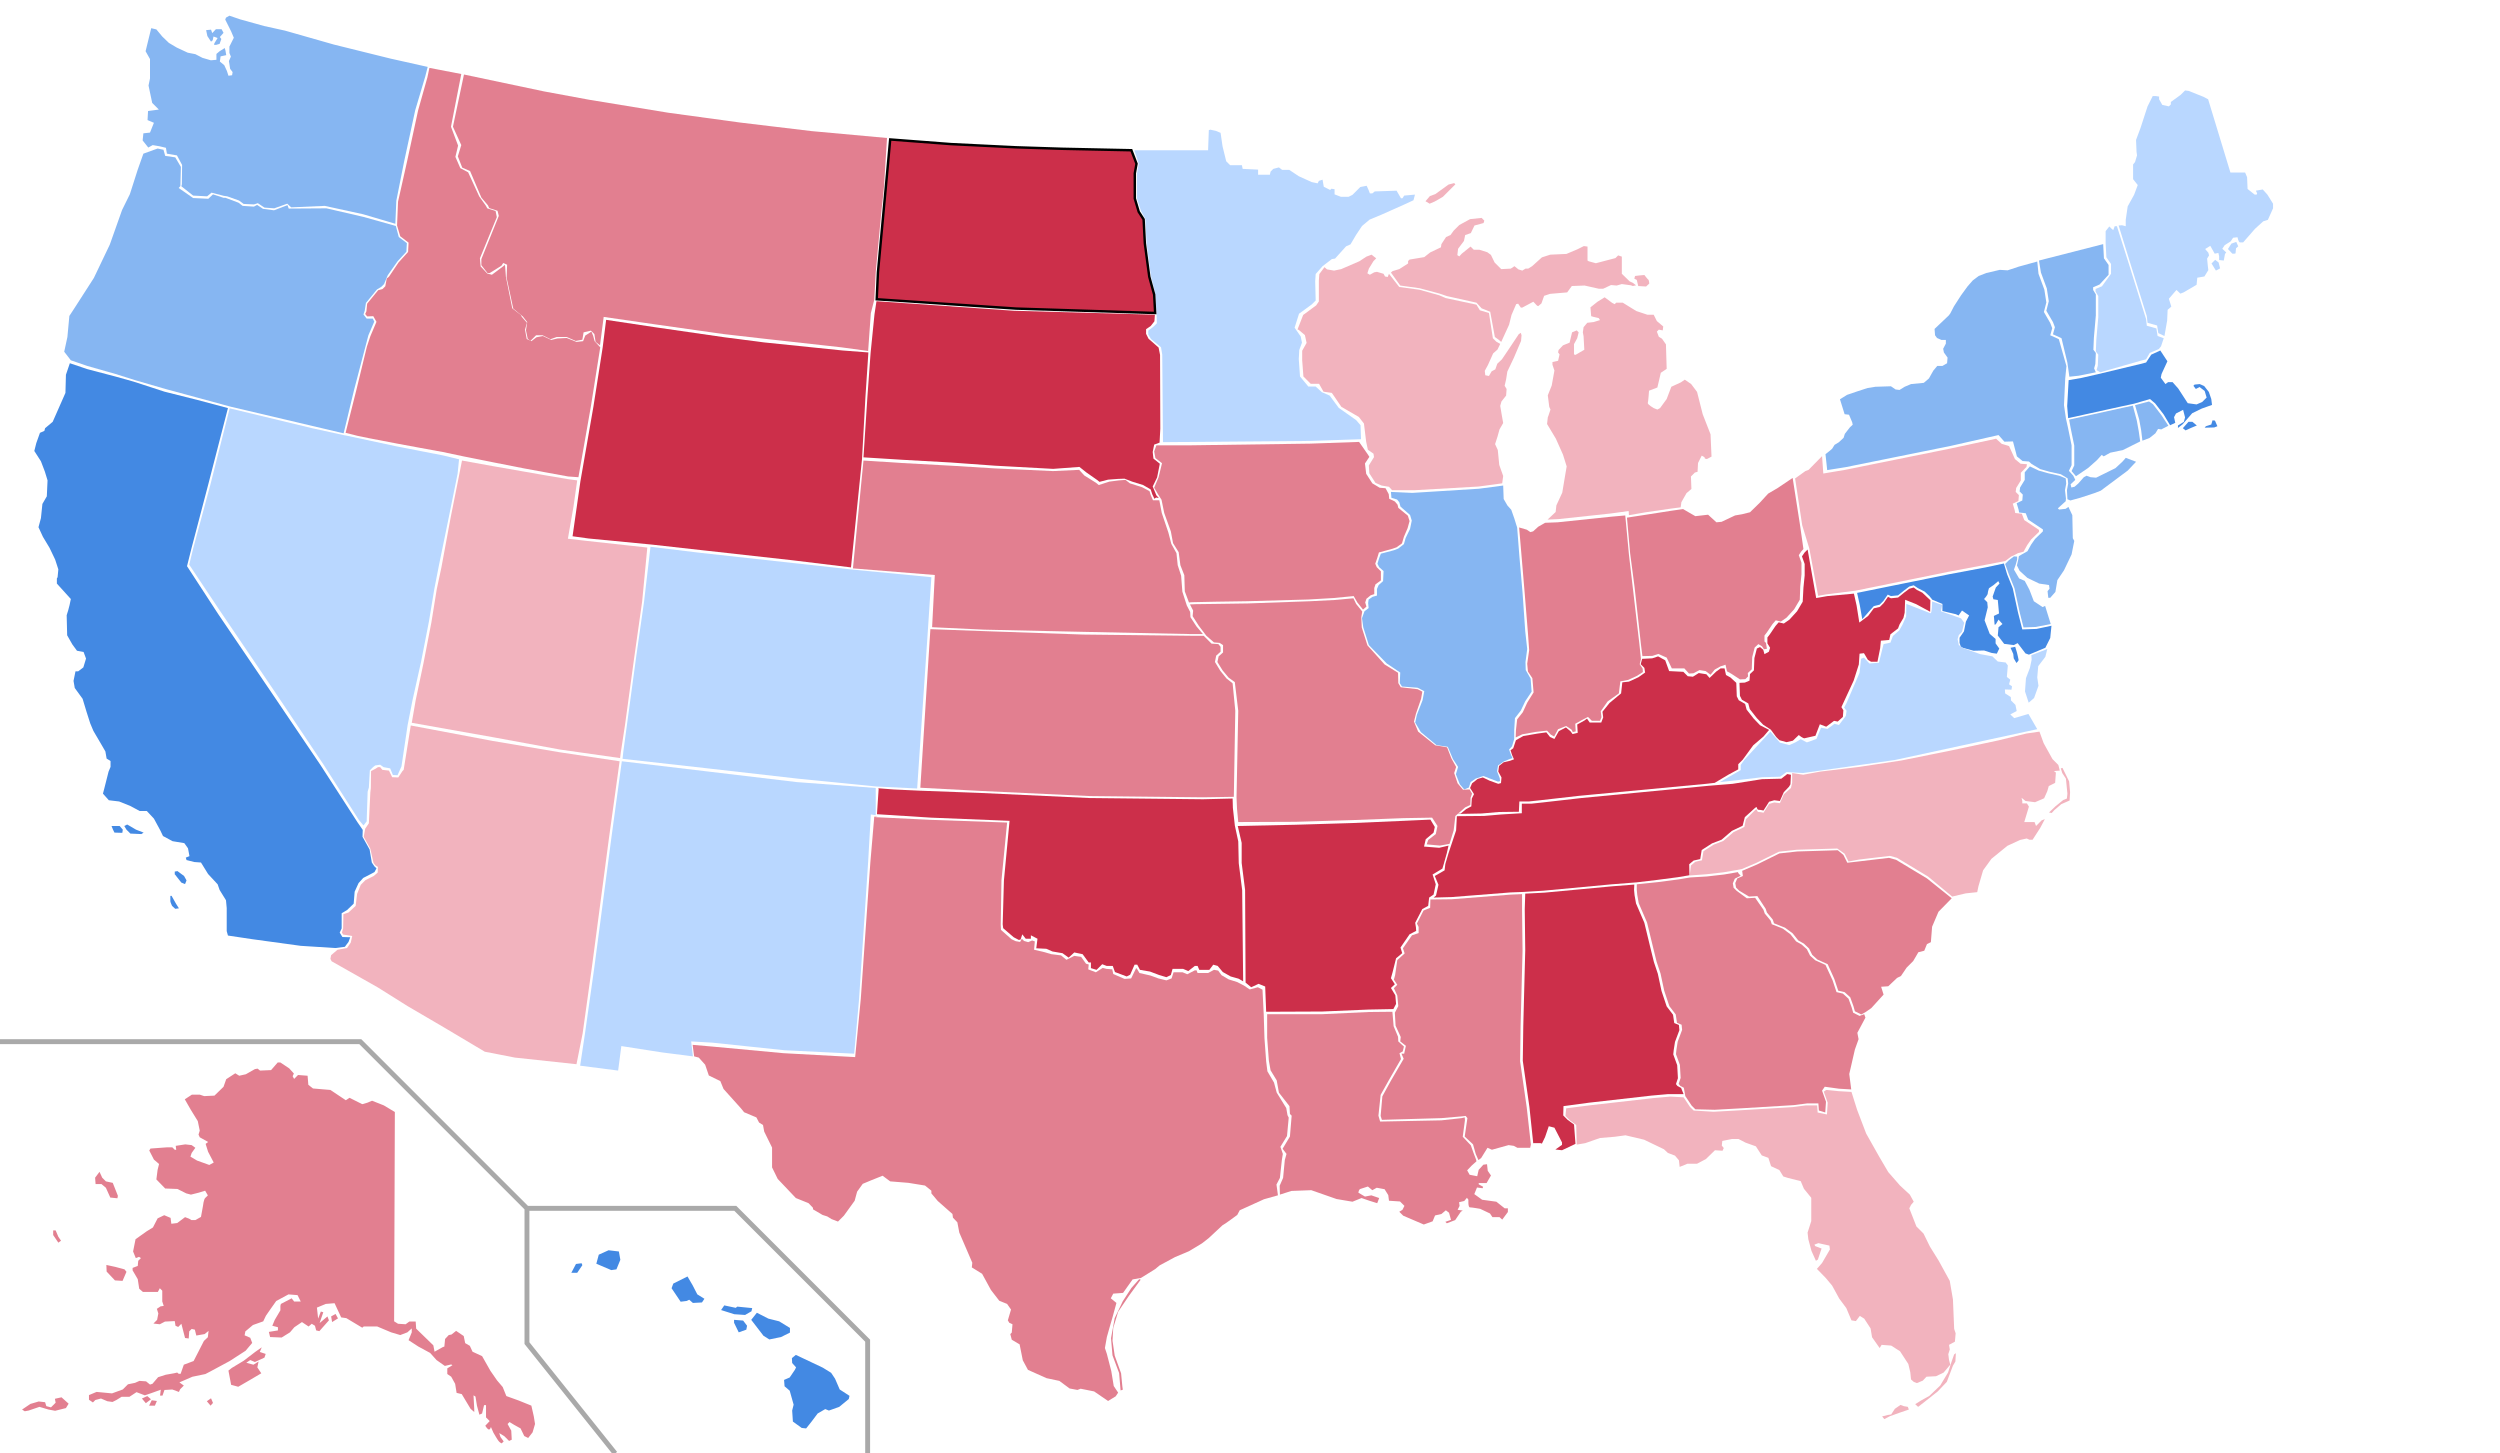 <?xml version="1.0" encoding="UTF-8" standalone="no"?>
<!-- Generator: Adobe Illustrator 16.0.0, SVG Export Plug-In . SVG Version: 6.00 Build 0)  -->

<svg
   xmlns:dc="http://purl.org/dc/elements/1.1/"
   xmlns:cc="http://creativecommons.org/ns#"
   xmlns:rdf="http://www.w3.org/1999/02/22-rdf-syntax-ns#"
   xmlns:svg="http://www.w3.org/2000/svg"
   xmlns="http://www.w3.org/2000/svg"
   xmlns:sodipodi="http://sodipodi.sourceforge.net/DTD/sodipodi-0.dtd"
   xmlns:inkscape="http://www.inkscape.org/namespaces/inkscape"
   version="1.1"
   id="Layer_1"
   x="0px"
   y="0px"
   width="1020px"
   height="593px"
   viewBox="0 0 1020 593"
   enable-background="new 0 0 1020 593"
   xml:space="preserve"
   inkscape:version="0.91 r13725"
   sodipodi:docname="electoral_map.svg"><defs
     id="defs59" /><sodipodi:namedview
     pagecolor="#ffffff"
     bordercolor="#666666"
     borderopacity="1"
     objecttolerance="10"
     gridtolerance="10"
     guidetolerance="10"
     inkscape:pageopacity="0"
     inkscape:pageshadow="2"
     inkscape:window-width="1275"
     inkscape:window-height="762"
     id="namedview57"
     showgrid="false"
     inkscape:zoom="2.4313725"
     inkscape:cx="411.29032"
     inkscape:cy="461.01613"
     inkscape:window-x="0"
     inkscape:window-y="0"
     inkscape:window-maximized="0"
     inkscape:current-layer="outlines" /><title
     id="title3">House map</title><g
     id="outlines"><path
       id="AK"
       fill="#E27F90"
       d="M161.1,453.7l-0.3,85.397l1.6,1l3.1,0.2l1.5-1.1h2.6l0.2,2.897l7,6.803l0.5,2.6l3.4-1.9l0.6-0.197   l0.3-3.103l1.5-1.6l1.1-0.2l1.9-1.5l3.1,2.1l0.6,2.9l1.9,1.1l1.1,2.4l3.9,1.8l3.4,6l2.7,3.9l2.3,2.7l1.5,3.697l5,1.803l5.2,2.1   l1,4.4l0.5,3.1l-1,3.4l-1.8,2.3l-1.6-0.8l-1.5-3.103l-2.7-1.5l-1.8-1.1l-0.8,0.8l1.5,2.7l0.2,3.7l-1.1,0.5l-1.9-1.9l-2.1-1.3   l0.5,1.6l1.3,1.8l-0.8,0.803c0,0-0.8-0.303-1.3-1c-0.5-0.603-2.1-3.4-2.1-3.4l-1-2.3c0,0-0.3,1.3-1,1c-0.6-0.3-1.3-1.5-1.3-1.5   l1.8-1.9l-1.5-1.5v-5h-0.8l-0.8,3.4l-1.1,0.5l-1-3.7l-0.6-3.7l-0.8-0.5l0.3,5.7v1.1l-1.5-1.3l-3.6-6l-2.1-0.5l-0.6-3.7l-1.6-2.897   l-1.6-1.103v-2.3l2.1-1.3l-0.5-0.3l-2.6,0.6l-3.4-2.397l-2.6-2.9l-4.8-2.6l-4-2.603l1.3-3.2V542l-1.8,1.6l-2.9,1.103l-3.7-1.103   l-5.7-2.397h-5.5l-0.6,0.5l-6.5-3.9l-2.1-0.3l-2.7-5.8l-3.6,0.3l-3.6,1.5l0.5,4.5l1.1-2.9l1,0.303l-1.5,4.397l3.2-2.7l0.6,1.603   l-3.9,4.397l-1.3-0.3l-0.5-1.897l-1.3-0.803l-1.3,1.103l-2.7-1.8l-3.1,2.1l-1.8,2.1l-3.4,2.103l-4.7-0.2l-0.5-2.1l3.7-0.603v-1.3   l-2.3-0.6l1-2.4l2.3-3.9v-1.8l0.2-0.8l4.4-2.3l1,1.3h2.7l-1.3-2.6l-3.7-0.303l-5,2.7l-2.4,3.4l-1.8,2.6l-1.1,2.3l-4.2,1.5   l-3.1,2.603l-0.3,1.6l2.3,1l0.8,2.103l-2.7,3.197l-6.5,4.2l-7.8,4.2l-2.1,1.1l-5.3,1.103l-5.3,2.3l1.8,1.3l-1.5,1.5l-0.5,1.102   l-2.7-1l-3.2,0.198l-0.8,2.302h-1L65.6,567l-3.6,1.3l-2.9,1l-3.4-1.3l-2.9,1.899h-3.2l-2.1,1.301l-1.6,0.8l-2.1-0.3l-2.6-1.103   l-2.3,0.603l-1,1l-1.6-1.103V569.2l3.1-1.301l6.3,0.601l4.4-1.601l2.1-2.102l2.9-0.6l1.8-0.8l2.7,0.197l1.6,1.303l1-0.303   l2.3-2.697l3.1-1l3.4-0.601l1.3-0.3l0.6,0.5h0.8l1.3-3.7l4-1.5l1.9-3.7l2.3-4.5l1.6-1.5l0.3-2.6l-1.6,1.3l-3.4,0.603l-0.6-2.4   l-1.3-0.3l-1,1L77,546.1l-1.5-0.197L74,540.1l-1.3,1.303l-1.1-0.5l-0.3-1.9l-4,0.2l-2.1,1.1l-2.6-0.3l1.5-1.5l0.5-2.6L64,534l1.5-1   l1.3-0.2l-0.6-1.8v-4.4l-1-1l-0.8,1.5h-6.1l-1.5-1.3l-0.6-3.898l-2.1-3.602v-1l2.1-0.8l0.2-2.1l1.1-1.103l-0.8-0.5l-1.3,0.5   l-1.1-2.7l1-5l4.5-3.197l2.6-1.603l1.9-3.7l2.7-1.3l2.6,1.103l0.3,2.397l2.4-0.3l3.2-2.4l1.6,0.603l1,0.6h1.6l2.3-1.3l0.8-4.4   c0,0,0.3-2.897,1-3.397c0.6-0.5,1-1,1-1l-1.1-1.9l-2.6,0.801l-3.2,0.802l-1.9-0.5l-3.6-1.802l-5-0.198l-3.6-3.7l0.5-3.9l0.6-2.397   l-2.1-1.801l-1.9-3.699l0.5-0.801l6.8-0.5h2.1l1,1h0.6l-0.2-1.602l3.9-0.6l2.6,0.3l1.5,1.1l-1.5,2.103l-0.5,1.5l2.7,1.6l5,1.8   l1.8-1l-2.3-4.397l-1-3.2l1-0.8l-3.4-1.9l-0.5-1.1l0.5-1.603l-0.8-3.897l-2.9-4.7l-2.4-4.2l2.9-1.898h3.2l1.8,0.601l4.2-0.2   l3.7-3.6l1.1-3.103L96,437.9l1.6,1l2.7-0.603l3.7-2.1l1.1-0.2l1,0.8l4.5-0.2l2.7-3.1h1.1l3.6,2.397l1.9,2.103l-0.5,1.1l0.6,1.103   l1.6-1.603l3.9,0.302l0.3,3.698l1.9,1.5l7.1,0.603l6.3,4.199l1.5-1l5.2,2.601l2.1-0.601l1.9-0.802l4.8,1.9L161.1,453.7z M46,482.6   l2.1,5.303l-0.2,1L45,488.6l-1.8-4l-1.8-1.5H39l-0.2-2.6l1.8-2.4l1.1,2.4l1.5,1.5L46,482.6z M43.4,516.1l3.7,0.803l3.7,1l0.8,1   L50,522.6l-3.1-0.197l-3.4-3.603L43.4,516.1z M22.7,502l1.1,2.6l1.1,1.603l-1.1,0.8l-2.1-3.1V502H22.7z M9,575.1l3.4-2.3l3.4-1   l2.6,0.3l0.5,1.603l1.9,0.5l1.9-1.9l-0.3-1.6l2.7-0.603L28,572.7l-1.1,1.8l-4.4,1.1l-2.7-0.5l-3.7-1.1l-4.4,1.5l-1.6,0.3L9,575.1z    M57.9,570.6l1.6,1.9l2.1-1.6l-1.5-1.303L57.9,570.6z M60.8,573.6l1.1-2.3l2.1,0.3l-0.8,1.9h-2.4V573.6L60.8,573.6z M84.4,571.7   l1.5,1.8l1-1.1l-0.8-1.9L84.4,571.7z M93.2,559.2l1.1,5.8l2.9,0.8l5-2.897l4.4-2.603L105,557.9l0.5-2.4l-2.1,1.3l-2.9-0.8l1.6-1.1   l1.9,0.8l3.9-1.8l0.5-1.5L106,551.6l0.8-1.897l-2.7,1.897l-4.7,3.603l-4.8,2.897L93.2,559.2z M135.5,539.4l2.4-1.5l-1-1.803l-1.8,1   L135.5,539.4z" /><path
       id="HI"
       fill="#4389E3"
       d="M233.1,519.3l1.9-3.6l2.3-0.3l0.3,0.8l-2.1,3.1H233.1z M243.3,515.6l6.1,2.603l2.1-0.3l1.6-3.9   l-0.6-3.4l-4.2-0.5l-4,1.803L243.3,515.6z M274,525.6l3.7,5.5l2.4-0.3l1.1-0.5l1.5,1.3l3.7-0.197l1-1.5l-2.9-1.803l-1.9-3.697   l-2.1-3.603l-5.8,2.9L274,525.6z M294.2,534.5l1.3-1.9l4.7,1l0.6-0.5l6.1,0.603l-0.3,1.3l-2.6,1.5l-4.4-0.3L294.2,534.5z    M299.5,539.7l1.9,3.897l3.1-1.1l0.3-1.6l-1.6-2.103l-3.7-0.3V539.7L299.5,539.7z M306.5,538.5l2.3-2.9l4.7,2.4l4.4,1.1l4.4,2.7   v1.9l-3.6,1.8l-4.8,1l-2.4-1.5L306.5,538.5z M323.1,554.1l1.6-1.3l3.4,1.603l7.6,3.6l3.4,2.1l1.6,2.4l1.9,4.4l4,2.6l-0.3,1.3   l-3.9,3.2l-4.2,1.5l-1.5-0.6l-3.1,1.8l-2.4,3.2l-2.3,2.897l-1.8-0.2l-3.6-2.6l-0.3-4.5l0.6-2.4l-1.6-5.697l-2.1-1.803l-0.2-2.6   l2.3-1l2.1-3.1l0.5-1l-1.6-1.803L323.1,554.1z" /><path
       id="AL"
       fill="#CC2F4A"
       d="M625.6,466.8l-1.6-15.2l-2.7-18.8l0.2-14.1l0.8-31l-0.2-16.7l0.2-6.4l7.8-0.397L657.9,361.6   l8.897-0.697l-0.1,2.197l0.2,2.103l0.6,3.397l3.4,7.9l2.397,9.9l1.5,6.1l1.603,4.8l1.5,7l2.1,6.3l2.6,3.4l0.5,3.4l1.9,0.8l0.2,2.1   l-1.8,4.8l-0.5,3.2l-0.2,1.9l1.6,4.397l0.3,5.303l-0.8,2.397l0.603,0.8l1.5,0.8l1,2.5H680.6L673.8,447l-25.5,2.899l-10.397,1.398   l-0.103,3.8l1.8,1.802l2.603,1.898l0.6,7.9l-5.5,2.6l-2.7-0.3l2.7-1.9v-1l-3.1-6l-2.3-0.6l-1.5,4.397l-1.303,2.7l-0.6-0.2h-2.9   V466.8z" /><path
       id="AR"
       fill="#CC2F4A"
       d="M591,345l-3.8,0.9l-6.2-0.5l0.7-3l3.2-2.7l0.5-2.3l-1.803-3l-11,0.5l-20.8,0.897l-23.3,0.7L505,337   l1.6,6.9v8.197l1.4,11l0.2,37.803l2.3,1.897l3-1.397l2.7,1.1l0.397,10.3l22.9-0.1l18.9-0.8l10.1-0.2l1.1-2.103l-0.3-3.5l-1.8-3   l1.6-1.5l-1.6-2.5l0.7-2.5l1.397-5.6l2.5-2.1l-0.696-2.301l3.697-5.397l2.7-1.4l-0.1-1.5l-0.3-1.8l2.897-5.6l2.4-1.303l0.398-3.397   l1.802-1.2l0.898-4.2l-1.301-4l4-2.397l0.601-2l1.2-4.303L591,345z" /><path
       id="AZ"
       fill="#F2B3BE"
       d="M137.7,387.5l-2.6,2.2l-0.3,1.5l0.5,1l18.9,10.7l12.1,7.6l14.7,8.6l16.8,10l12.3,2.4l25.1,2.7   l2.5-12.5l3.8-27.2l7-52.9l4.3-31l-24.6-3.697L201,302.3l-33.4-6.3l-2.9,18.1l-0.5,0.5l-1.7,2.603L160,317.1l-1.3-2.697L156,314.1   l-0.9-1.1h-0.9l-0.9,0.6l-1.9,1l-0.1,7l-0.2,1.7l-0.6,12.603L149,338.1l-0.6,3.303l2.7,4.897l1.3,5.8l0.8,1l1,0.603l-0.1,2.3   l-1.6,1.4l-3.4,1.697l-1.9,1.9l-1.5,3.7l-0.6,4.897l-2.9,2.7l-2.1,0.7l-0.1,5.8l-0.5,1.7l0.5,0.8l3.7,0.603l-0.6,2.697l-1.5,2.2   L137.7,387.5z" /><path
       id="CA"
       fill="#4389E3"
       d="M136.9,386.8l3.8-0.5l1.5-2l0.7-1.897l-3.2-0.103l-1.1-1.8l0.8-1.7v-6.2l2.2-1.3l2.7-2.6l0.4-4.9   l1.6-3.5l1.9-2.1l3.3-1.7l1.3-0.7l0.8-1.5l-0.9-0.897l-1-1.5l-0.9-5.303l-2.9-5.197l0.1-2.803l-2.2-3.197l-15-23.2l-19.4-28.7   l-22.4-33L76.3,231l1.8-7.2l6.8-25.9l8.1-31.4l-12.4-3.3l-13.5-3.4l-12.6-4.1l-7.5-2.1l-11.4-3l-7.1-2.4l-1.6,4.7l-0.2,7.4   l-5.2,11.8l-3.1,2.6l-0.3,1.1l-1.8,0.8l-1.5,4.2L14,184l2.7,4.2l1.6,4.2l1.1,3.6l-0.3,6.5l-1.8,3.1l-0.6,5.8l-1,3.7l1.8,3.9   l2.7,4.5l2.3,4.8l1.3,4l-0.3,3.2l-0.3,0.5v2.1l5.7,6.3l-0.5,2.4l-0.6,2.3l-0.6,1.9l0.2,8.2l2.1,3.7l1.9,2.6l2.7,0.5l1,2.7l-1.1,3.6   l-2.1,1.6h-1.1l-0.8,3.9l0.5,2.9l3.2,4.4l1.6,5.3l1.5,4.7l1.3,3.1l3.4,5.8l1.5,2.6l0.5,2.9l1.6,1v2.4l-0.8,1.897l-1.8,7.103   L42,323.8l2.4,2.7l4.2,0.5l4.5,1.8L57,330.9h2.9l2.9,3.1l2.6,4.8l1.1,2.3l3.9,2.103l4.8,0.8l1.5,2.1l0.6,3.2l-1.5,0.603l0.3,1   l3.2,0.8l2.7,0.2l2.9,4.697l3.9,4.2l0.8,2.3l2.6,4.2l0.3,3.2v9.4l0.5,1.8l10,1.5l19.7,2.7L136.9,386.8z M48.8,337l1.3,1.5l-0.2,1.3   l-3.2-0.1l-0.6-1.2l-0.6-1.5H48.8L48.8,337z M50.7,337l1.2-0.6l3.6,2.1l3.1,1.2l-0.9,0.6l-4.5-0.2l-1.6-1.6L50.7,337z M71.4,356.8   l1.8,2.3l0.8,1l1.5,0.603l0.6-1.5l-1-1.8l-2.7-2l-1.1,0.197v1.2H71.4L71.4,356.8z M70,365.5l1.8,3.2L73,370.6l-1.5,0.2l-1.3-1.2   c0,0-0.7-1.5-0.7-1.897c0-0.4,0-2.2,0-2.2L70,365.5L70,365.5z" /><path
       id="CO"
       fill="#B9D7FF"
       d="M378.6,256.8l1.4-21.3l-32.1-3.1l-24.5-2.7l-37.3-4.1l-20.7-2.5l-2.6,22.2l-3.2,22.4l-3.8,28   l-1.5,11.1l-0.3,2.8l33.9,3.803l37.7,4.3l32,3.2l16.6,0.8" /><path
       id="CT"
       fill="#86B6F2"
       d="M873.2,180.1l-0.603-4.2l-0.8-4.4l-1.6-6l-4.2,0.9l-21.8,4.8l0.6,3.3l1.5,7.3v8.1l-1.1,2.3l1.8,2.1   l5-3.4l3.6-3.2l1.9-2.1l0.8,0.6l2.7-1.5l5.2-1.1L873.2,180.1z" /><path
       id="DE"
       fill="#86B6F2"
       d="M822.4,230.4l0.6-2.1v-1.2l-1.3-0.1l-2.103,1.6l-1.5,1.5l1.5,4.2l2.303,5.7l2.1,9.7l1.6,6.3l5-0.2   l6.103-1.2l-2.3-7.4l-1,0.5l-3.603-2.4l-1.8-4.7l-1.9-3.6l-2.3-1l-2.1-3.6L822.4,230.4z" /><path
       id="FL"
       fill="#F2B3BE"
       d="M755.4,445.5l2.3,7.3l3.7,9.7l5.3,9.4l3.7,6.3l4.8,5.5l4,3.7l1.6,2.897l-1.1,1.3L779,493l2.9,7.4   l2.897,2.897l2.603,5.3l3.6,5.803l4.5,8.197l1.3,7.603l0.5,12l0.603,1.8l-0.303,3.4l-2.397,1.3l0.3,1.897l-0.6,1.9l0.3,2.4   l0.5,1.897L793,560l-3.1,1.5l-3.9,0.2l-1.5,1.6l-2.4,1l-1.3-0.5l-1.1-1l-0.3-2.897l-0.803-3.4l-3.397-5.2L771.6,549l-3.897-0.3   l-0.8,1.3l-3.103-4.4l-0.6-3.6l-2.603-4l-1.8-1.1l-1.6,2.1l-1.8-0.3l-2.103-5l-2.897-3.9l-2.9-5.3l-2.6-3.1l-3.603-3.7l2.103-2.4   l3.197-5.5l-0.197-1.6l-4.5-1l-1.603,0.6l0.3,0.603l2.603,1l-1.5,4.5l-0.8,0.5l-1.803-4l-1.3-4.803l-0.3-2.697l1.5-4.7v-9.5l-3-3.7   l-1.3-3.1l-5.2-1.303l-1.9-0.6l-1.6-2.6l-3.4-1.603l-1.1-3.397l-2.7-1l-2.397-3.7l-4.2-1.5l-2.9-1.5h-2.6l-4,0.8l-0.2,1.899l0.8,1   l-0.5,1.101l-3.1-0.2L696,472.9l-3.6,1.897h-3.9l-3.2,1.3L685,473.4l-1.6-1.9l-2.9-1.1l-1.6-1.5L670.8,465l-7.6-1.8l-4.4,0.6   l-6,0.5l-6,2.103l-3.5,0.6l-0.2-8l-2.6-1.9l-1.8-1.8l0.3-3.1l10.2-1.3l25.5-2.9l6.8-0.6l5.4,0.3l2.6,3.897l1.5,1.5l8.1,0.5   L709.9,453l21.5-1.3l5.397-0.7h4.603l0.197,2.9l3.803,0.8l0.3-4.8l-1.603-4.5l1-0.7l5.103,0.5L755.4,445.5z M767.9,577.9   l2.397-0.603l1.3-0.2l1.5-2.3l2.303-1.6l1.3,0.5l1.7,0.3l0.397,1.1l-3.5,1.2l-4.2,1.5l-2.3,1.2L767.9,577.9z M781.4,572.9   l1.197,1.1l2.7-2.1l5.3-4.2l3.7-3.9l2.5-6.6l1-1.7l0.2-3.4l-0.7,0.5l-1,2.803l-1.5,4.6l-3.2,5.3l-4.397,4.2l-3.4,1.9L781.4,572.9z" /><path
       id="GA"
       fill="#E27F90"
       d="M689.6,358l-4.8,0.8L676.4,359.9L667.8,360.8v2.2l0.2,2.1l0.6,3.4l3.4,7.9l2.4,9.897l1.5,6.103   l1.6,4.8l1.5,7l2.1,6.3l2.603,3.4l0.5,3.397l1.897,0.8l0.2,2.103l-1.8,4.8l-0.5,3.2l-0.2,1.897l1.603,4.4l0.3,5.3l-0.8,2.4l0.6,0.8   l1.5,0.8l0.6,3.4l2.603,3.897l1.5,1.5l7.897,0.2l10.803-0.6l21.5-1.302l5.397-0.698h4.603l0.197,2.897l2.603,0.8l0.3-4.397   l-1.6-4.5l1.1-1.603l5.8,0.803l5,0.3l-0.8-6.3l2.3-10l1.5-4.2l-0.5-2.603l3.3-6.197l-0.5-1.4l-1.897,0.7l-2.603-1.3l-0.6-2.103   l-1.3-3.6l-2.3-2.103l-2.603-0.6l-1.6-4.8l-2.9-6.3l-4.2-1.9l-2.1-1.9l-1.3-2.6l-2.103-1.9l-2.3-1.3l-2.3-2.897l-3.1-2.302   l-4.5-1.801l-0.5-1.5L720,372.7l-0.5-1.5l-3.4-4.9l-3.397,0.2l-4.103-3l-1.3-1.3l-0.3-1.8l0.8-1.9l2.4-1.2l-1.103-1.2l0.103-0.3   l-5.8,1l-7,0.8L689.6,358z" /><path
       id="IA"
       fill="#E27F90"
       d="M566.6,201.6l0.2,1.9l2.3,1.1l1.103,1.3l0.3,1.3l3.9,3.2l0.697,2.2l-0.8,2.9l-1.5,3.5l-0.8,2.7   l-2.2,1.6l-1.7,0.6l-5.5,1.5l-0.697,2.3L561.1,230l0.603,1.4l1.7,1.7v3.7l-2.2,1.6l-0.5,1.5v2.5l-1.5,0.5l-1.7,1.4l-0.5,1.5   l0.5,1.7l-1.4,1.2l-2.3-2.9l-1.5-2.6L544,244l-10.2,0.6l-25,0.7l-13,0.2l-9.397,0.2l-1.303,0.1l-1.697-4.5l-0.2-6.6l-1.603-4.1   l-0.697-5.3l-2.303-3.7l-0.897-4.8l-2.7-7.5l-1.1-5.4l-1.4-2.2l-1.6-2.7l1.8-4.3l1.397-5.7l-2.697-2.1l-0.5-2.7l0.897-2.5h1.7H485   l49.6-0.7l19.9-0.7l1.9,2.7l1.8,2.6l0.5,0.8l-1.8,2.7l0.5,4.2l2.5,3.9l3,1.8l2.397,0.2L566.6,201.6z" /><path
       id="ID"
       fill="#E27F90"
       d="M162.1,181c-22.6-4.3-14.1-2.8-21.1-4.4l4.4-17.5l4.3-17.7l1.4-4.2l2.5-5.9l-1.3-2.3l-2.5,0.1   l-0.8-1l0.5-1.1l0.3-3.1l4.5-5.5l1.8-0.5l1.1-1.1l0.6-3.2l0.9-0.7l3.9-5.8l3.9-4.3l0.2-3.8l-3.4-2.6L162,92l0.4-9.7l3.7-16.5   l4.5-20.8l3.8-13.5l0.8-3.8l13,2.5L184,51.7l2.9,7.7l-1.1,4.6l2,4.6l3.2,1.7l4.5,9.8l2.7,3.8l0.6,1.1l3.4,1.1l0.5,2.5l-6.9,16.8   l0.3,3.3l2.7,2.9l1.9,0.5l4.8-3.6l0.4-0.5l0.2,0.8l0.3,4.1l2.6,12.9l3.5,2.7l0.4,0.8l2.1,2.4l-0.8,2.8l0.7,3.8l1.9,0.9l2.1-1.6   l2.6-0.5l3.4,1.6l2.5-0.6l3.8-0.2l4,1.6l2.7-0.3l0.9-2.3l2.5-1.6l0.7,1.7l0.6,2.2l2.3,2.5l-3.8,24l-5.1,29l-4.2-0.3l-8.2-1.5   l-9.8-1.8l-12.2-2.4l-12.5-2.5l-8.5-1.8l-9.3-1.7L162.1,181z" /><path
       id="IL"
       fill="#86B6F2"
       d="M617.8,301.5v-3.6l0.3-4.9l2.4-3.1l1.8-3.8l2.603-3.9l-0.4-5.3l-2-3.5l-0.1-3.3l0.697-5.3l-0.8-7.2   l-1.1-15.8l-1.3-15l-0.9-11.6l-0.3-0.9l-0.8-2.6L616.6,208l-1.6-1.8l-1.5-2.6l-0.2-5.5l-9.897,1.3l-27.2,1.7l-8.7-0.4l0.2,2.4   l2.3,0.7l0.9,1.1l0.5,1.8l3.897,3.4l0.7,2.3l-0.7,3.4l-1.8,3.7l-0.7,2.5l-2.3,1.8l-1.8,0.7l-5.3,1.4l-0.7,1.8L562,230l0.7,1.4   l1.8,1.6l-0.2,4.1l-1.8,1.6l-0.7,1.6v2.7l-1.8,0.5l-1.6,1.1l-0.2,1.4l0.2,2.1l-1.7,1.3l-1,2.8l0.5,3.7l2.3,7.3l7.3,7.5l5.5,3.7   l-0.2,4.3l0.9,1.4l6.4,0.5l2.697,1.4l-0.697,3.7l-2.303,5.9l-0.697,3.2l2.3,3.9l6.397,5.3l4.603,0.7l2.1,5l2.103,3.2l-0.9,3   l1.6,4.1l1.803,2.1l1.897-0.8l0.7-2.2l2-1.397l3.2-1.103l3.1,1.2l2.9,1.103l0.8-0.2l-0.1-1.2l-1.103-2.8l0.4-2.4l2.3-1.6l2.4-1   l1.197-0.4l-0.6-1.3l-0.8-2.199l1.2-1.301L617.8,301.5z" /><path
       id="IN"
       fill="#E27F90"
       d="M618.4,300.9l0.1-2.9l0.5-4.5l2.3-2.9l1.8-3.9l2.603-4.2l-0.5-5.8l-1.8-2.7l-0.303-3.2l0.803-5.5   l-0.5-7l-1.303-16l-1.3-15.4l-1-11.7l3.103,0.9l1.5,1l1.1-0.3l2.1-1.9l2.803-1.6l5.1-0.2l22-2.3l5.6-0.5l1.5,16l4.303,36.8l0.6,5.8   L669,271l1.2,1.8l0.1,1.4l-2.5,1.6l-3.5,1.6l-3.2,0.6l-0.6,4.9l-4.6,3.3l-2.803,4l0.303,2.4l-0.603,1.5h-3.3l-1.6-1.6l-2.5,1.3   l-2.7,1.5l0.2,3.101l-1.2,0.302l-0.5-1l-2.2-1.5l-3.3,1.3l-1.603,3l-1.397-0.8l-1.5-1.603l-4.5,0.5l-5.603,1L618.4,300.9z" /><path
       id="KS"
       fill="#E27F90"
       d="M503.4,325.1l-12.603,0.2l-46.1-0.5l-44.603-2.1l-24.6-1.3l4.1-64.7l21.799,0.8l40.5,1.4   l44.101,0.5h5.1l3.2,3.2l2.8,0.2l0.9,1.1v2l-1.8,1.6l-0.5,2.6l2.2,3.6l2.5,3.1l2.5,2L504,290L503.4,325.1z" /><path
       id="KY"
       fill="#CC2F4A"
       d="M721.8,297.8l-2.3,2.7l-4.2,3.6L711,310l-1.8,1.8v2.103l-3.9,2.1l-5.7,3.4l-3.5,0.397l-51.897,4.9   l-15.8,1.8L623.8,327H619.9l-0.2,4.2l-8.2,0.1l-7,0.603l-10.4,0.197l1.9-0.197l2.2-1.803l2.1-1.1l0.2-3.2l0.9-1.8l-1.603-2.5   l0.8-1.9l2.303-1.8l2.1-0.6l2.7,1.3l3.6,1.3l1.103-0.3l0.197-2.3l-1.3-2.4l0.3-2.3l1.9-1.5l2.6-0.6l1.603-0.603l-0.8-1.8   L616.3,306.1l1.103-0.801l1.1-3.3l3-1.7l5.8-1l3.603-0.5l1.5,1.9l1.8,0.8l1.8-3.2l2.9-1.5l1.897,1.602l0.8,1.101l2.103-0.5   l-0.2-3.4l2.9-1.6l1.1-0.8l1.1,1.6h4.7l0.8-2.1l-0.3-2.3l2.9-3.6l4.7-3.9l0.5-4.5l2.697-0.3l3.9-1.8l2.7-1.9l-0.3-1.9l-1.5-1.5   l0.6-2.2l4.1-0.2l2.4-0.8l2.9,1.6l1.6,4.4l5.8,0.3l1.8,1.8l2.103,0.2l2.397-1.5l3.103,0.5l1.3,1.5l2.7-2.6l1.8-1.3h1.6l0.602,2.7   l1.801,1l2.399,2.2l0.198,5.5l0.802,1.6l2.601,1.5l0.6,2.3l2.9,3.7l2.6,2.7L721.8,297.8z" /><path
       id="LA"
       fill="#E27F90"
       d="M602.2,473l-1-2.6L600.1,467.3l-3.3-3.5l0.9-6.8l-0.103-1.1l-1.3,0.3l-8.2,0.897l-25,0.5   L562.4,455.2l0.897-8.5l3.3-5.9l5-8.7L571,429.7l1.3-0.7l0.5-2l-2.3-2.1l-0.1-1.9l-1.803-4.3l-0.5-5.9L558.4,412.9l-19.2,0.897H517   v9.603l0.7,9.397l0.7,3.9l2.5,4.1l0.897,5l4.3,5.5l0.2,3.2l0.7,0.7l-0.7,8.5l-3,5l1.603,2.1l-0.7,2.5l-0.7,7.3l-1.4,3.2   l0.103,3.603l4.7-1.5l8.1-0.303l10.3,3.603l6.5,1.1l3.7-1.5l3.2,1.103l3.2,1l0.8-2.103l-3.2-1.1l-2.6,0.5l-2.7-1.603   c0,0,0.2-1.3,0.8-1.5c0.6-0.197,3.1-1,3.1-1l1.803,1.5l1.8-1l3.2,0.603l1.5,2.397l0.3,2.303l4.5,0.3l1.8,1.8l-0.8,1.6l-1.3,0.803   l1.6,1.6l8.4,3.6l3.6-1.3l1-2.397l2.6-0.603l1.803-1.5l1.3,1l0.8,2.9l-2.3,0.8l0.6,0.6l3.4-1.3l2.3-3.397l0.8-0.5l-2.1-0.303   l0.8-1.6l-0.2-1.5l2.103-0.5l1.1-1.3l0.6,0.8c0,0-0.197,3.1,0.603,3.1s4.2,0.603,4.2,0.603l4,1.897l1,1.5h2.897l1.103,1l2.3-3.1   V493h-1.3l-3.4-2.7l-5.8-0.8l-3.2-2.3l1.1-2.7l2.302,0.3l0.198-0.6l-1.8-1v-0.5h3.2l1.8-3.103L607,477.7l-0.3-2.7l-1.5,0.2   l-1.9,2.1l-0.6,2.603L599.6,479.3l-1-1.8l1.803-1.9l2-1.8L602.2,473z" /><path
       id="MA"
       fill="#4389E3"
       d="M900,173.9l2.2-0.7l0.5-1.7l1,0.1l1,2.3l-1.3,0.5l-3.9,0.1L900,173.9z M890.6,174.7l2.303-2.6h1.6   l1.8,1.5l-2.397,1l-2.2,1L890.6,174.7z M855.8,152.7l17.5-4.2l2.3-0.6l2.103-3.2l3.7-1.7l2.897,4.4l-2.397,5.2l-0.303,1.5l1.9,2.6   l1.1-0.8h1.803l2.3,2.6l3.897,6l3.603,0.5l2.3-1l1.8-1.8l-0.8-2.7l-2.1-1.6l-1.5,0.8l-1-1.3l0.5-0.5l2.1-0.2l1.8,0.8l1.9,2.4l1,2.9   l0.3,2.4l-4.2,1.5l-3.897,1.9l-3.9,4.5l-1.9,1.5v-1l2.4-1.5l0.5-1.8l-0.8-3.1l-2.9,1.5l-0.8,1.5l0.5,2.3l-2.1,1l-2.7-4.5l-3.4-4.4   l-2.1-1.8l-6.5,1.9l-5.103,1.1l-21.8,4.8l-0.397-4.9l0.6-10.6l5.2-0.9L855.8,152.7z" /><path
       id="MD"
       fill="#4389E3"
       d="M837,255.3l-6.1,1.3l-5.803,0.2l-1.8-7.1l-2.1-9.7l-2.3-5.7l-1.303-4.4l-7.5,1.6l-14.897,2.8   l-37.5,7.6l1.1,5l1,5.7l0.3-0.3l2.103-2.4l2.3-2.6l2.4-0.6l1.5-1.5l1.8-2.6l1.3,0.6l2.9-0.3l2.6-2.1l2-1.5l1.8-0.5l1.603,1.1   l2.897,1.5l1.9,1.8l1.2,1.5l4.1,1.7v2.9l5.5,1.3l1.1,0.5l1.4-2l2.9,2l-1.303,2.5l-0.8,4l-1.8,2.6v2.1l0.6,1.8l5.103,1.4l4.3-0.1   l3.1,1l2.103,0.3l1-2.1l-1.5-2.1v-1.8l-2.4-2.1l-2.1-5.5l1.3-5.3l-0.2-2.1l-1.3-1.3c0,0,1.5-1.6,1.5-2.3c0-0.6,0.5-2.1,0.5-2.1   l1.9-1.3l1.897-1.6l0.5,1l-1.5,1.6l-1.3,3.7l0.3,1.1l1.8,0.3l0.5,5.5l-2.1,1l0.3,3.6l0.5-0.2l1.103-1.9l1.6,1.8l-1.6,1.3   l-0.303,3.4l2.603,3.4l3.897,0.5l1.603-0.8l3.2,4.2l1.397,0.5l6.7-2.8l2-4L837,255.3z M820.3,264.3l1.103,2.5l0.197,1.8l1.103,1.9   c0,0,0.897-0.9,0.897-1.2c0-0.3-0.697-3.1-0.697-3.1l-0.7-2.3L820.3,264.3z" /><path
       id="ME"
       fill="#B9D7FF"
       d="M923.2,77.3l1.897,2.1l2.303,3.7V85l-2.103,4.7l-1.897,0.6l-3.4,3.1l-4.8,5.5c0,0-0.603,0-1.3,0   c-0.603,0-1-2.1-1-2.1L911.1,97l-1,1.5L907.7,100l-1,1.5l1.6,1.5l-0.5,0.6l-0.5,2.7l-1.897-0.2v-1.6l-0.303-1.3l-1.5,0.3l-1.8-3.2   l-2.1,1.3l1.3,1.5l0.3,1.1l-0.8,1.3l0.3,3.1l0.2,1.6l-1.6,2.6l-2.9,0.5l-0.3,2.9l-5.3,3.1l-1.303,0.5l-1.6-1.5l-3.1,3.6l1,3.2   l-1.5,1.3l-0.2,4.4l-1.103,6.3l-2.5-1.2l-0.5-3.1l-3.897-1.1l-0.3-2.7l-7.303-23.4L864.4,92l1.397-0.1l1.5,0.4v-2.6l0.8-5.5   l2.603-4.7l1.5-4l-1.9-2.4v-6l0.8-1l0.803-2.7l-0.2-1.5l-0.2-4.8l1.8-4.8l2.9-8.9l2.1-4.2h1.3l1.303,0.2v1.1l1.3,2.3l2.7,0.6   l0.8-0.8v-1l4-2.9l1.8-1.8l1.5,0.2l6,2.4l1.9,1l9.1,29.9h6l0.8,1.9l0.2,4.8l2.9,2.3h0.8l0.2-0.5l-0.5-1.1L923.2,77.3z M902.3,107.5   l1.5-1.5l1.4,1.1l0.6,2.4l-1.7,0.9L902.3,107.5z M909,101.6l1.8,1.9c0,0,1.3,0.1,1.3-0.2c0-0.3,0.2-2,0.2-2l0.9-0.8l-0.8-1.8   l-2,0.7L909,101.6z" /><path
       id="MI"
       fill="#F2B3BE"
       d="M581.6,82.1L583.4,80l2.197-0.8l5.4-3.9l2.3-0.6l0.5,0.5l-5.1,5.1l-3.3,1.9l-2.103,0.9L581.6,82.1z    M667.8,114.2l0.603,2.5l3.197,0.2l1.303-1.2c0,0-0.103-1.5-0.4-1.6c-0.3-0.2-1.6-1.9-1.6-1.9l-2.2,0.2l-1.603,0.2l-0.3,1.1   L667.8,114.2z M697.9,177.2l-3.2-8.2l-2.3-9.1l-2.4-3.2l-2.6-1.8L685.8,156l-3.897,1.8l-1.9,5l-2.7,3.7l-1.1,0.6l-1.5-0.6   c0,0-2.603-1.5-2.4-2.1s0.5-5,0.5-5l3.4-1.3l0.8-3.4l0.6-2.6l2.4-1.6l-0.3-10l-1.603-2.3l-1.3-0.8l-0.8-2.1l0.8-0.8l1.603,0.3   l0.197-1.6L676,131l-1.3-2.6H672.1l-4.5-1.5l-5.5-3.4H659.4l-0.603,0.6l-1-0.5l-3.1-2.3l-2.9,1.8l-2.897,2.3l0.3,3.6l1,0.3l2.1,0.5   l0.5,0.8l-2.6,0.8l-2.603,0.3l-1.5,1.8l-0.3,2.1l0.3,1.6l0.303,5.5l-3.603,2.1l-0.6-0.2v-4.2l1.3-2.4l0.6-2.4l-0.8-0.8l-1.897,0.8   l-1,4.2l-2.7,1.1l-1.8,1.9l-0.2,1l0.6,0.8l-0.6,2.6l-2.3,0.5v1.1l0.8,2.4l-1.103,6.1l-1.6,4l0.6,4.7l0.5,1.1l-0.8,2.4l-0.3,0.8   l-0.3,2.7l3.6,6l2.9,6.5l1.5,4.8l-0.8,4.7l-1,6l-2.4,5.2l-0.3,2.7l-3.3,3.1l4.397-0.2l21.4-2.3l7.3-1l0.1,1.7l6.9-1.2l10.3-1.5   l3.9-0.5l0.1-0.6l0.2-1.5l2.1-3.7l2-1.7l-0.197-5.1l1.6-1.6l1.1-0.3l0.2-3.6l1.5-3l1.103,0.6l0.197,0.6l0.803,0.2l1.897-1   L697.9,177.2z M567.5,111.2l0.7-0.6l2.7-0.8l3.6-2.3v-1l0.6-0.6l6-1l2.4-1.9l4.4-2.1l0.197-1.3l1.9-2.9l1.8-0.8l1.3-1.8l2.303-2.3   l4.397-2.4l4.7-0.5l1.1,1.1l-0.3,1l-3.7,1l-1.5,3.1l-2.3,0.8l-0.5,2.4l-2.397,3.2l-0.303,2.6l0.803,0.5l1-1.1l3.6-2.9l1.3,1.3h2.3   l3.2,1l1.5,1.1l1.5,3.1l2.7,2.7l3.9-0.2l1.5-1l1.6,1.3l1.6,0.5l1.303-0.8h1.1l1.6-1l4-3.6l3.4-1.1l6.6-0.3l4.5-1.9l2.603-1.3   l1.5,0.2v5.7l0.5,0.3l2.897,0.8l1.9-0.5l6.1-1.6l1.103-1.1l1.5,0.5v7l3.2,3.1l1.3,0.6l1.3,1l-1.3,0.3l-0.8-0.3l-3.7-0.5l-2.103,0.6   l-2.3-0.2l-3.2,1.5h-1.8l-5.8-1.3l-5.2,0.2l-1.897,2.6l-7,0.6l-2.4,0.8l-1.1,3.1l-1.303,1.1l-0.5-0.2l-1.5-1.6l-4.5,2.4h-0.6   l-1.1-1.6l-0.803,0.2l-1.897,4.4l-1,4l-3.2,7l-1.2-1l-1.397-1l-1.9-10.3l-3.5-1.4l-2.1-2.3l-12.103-2.7l-2.897-1l-8.2-2.2l-7.9-1.1   L567.5,111.2z" /><path
       id="MN"
       fill="#B9D7FF"
       d="M471.9,128.5l-0.5-8.5l-1.803-7.3l-1.8-13.5l-0.5-9.8l-1.8-3.4l-1.6-5V70.7l0.697-3.9l-1.8-5.5   H492.9l0.3-8.2l0.6-0.2l2.3,0.5l1.9,0.8l0.8,5.5l1.5,6.1l1.603,1.6h4.8l0.3,1.5l6.3,0.3v2.1h4.8l0.301-1.3l1.1-1.1l2.3-0.6l1.3,1   h2.9l3.9,2.6l5.3,2.4l2.397,0.5l0.5-1l1.5-0.5l0.5,2.9l2.603,1.3l0.5-0.5l1.3,0.2v2.1l2.6,1h3.103l1.6-0.8l3.2-3.2l2.6-0.5   l0.803,1.8l0.5,1.3h1l1-0.8l8.897-0.3l1.8,3.1h0.603l0.7-1.1l4.397-0.4l-0.6,2.3l-3.9,1.8l-9.2,4.1l-4.8,2l-3.1,2.6l-2.4,3.6   l-2.3,3.9l-1.8,0.8l-4.5,5l-1.3,0.2l-3.803,2.9l-2.8,3.2l-0.2,3l0.2,7.8l-1.6,1.6L530,128l-1.8,5.7l2.5,3.6l0.5,2.5l-1.103,3   l-0.197,3.7l0.5,7.1l3.397,4.1h3l2.5,2.3l3.2,1.4l3.7,5l7.1,5l1.8,2.1l0.2,5.7l-20.6,0.7l-60.2,0.5l-0.3-35.7l-0.5-3l-4.103-3.4   l-1.1-1.8v-1.6l2.1-1.6l1.4-1.4L471.9,128.5z" /><path
       id="MO"
       fill="#E27F90"
       d="M555.8,249.5l-2.5-3.1l-1.1-2.3l-7.8,0.7l-9.803,0.5l-25.397,0.9l-13.5,0.2l-7.9,0.1l-2.3,0.1   l1.3,2.5l-0.2,2.3l2.5,3.9l3.103,4.1l3.1,2.7l2.3,0.2l1.4,0.9v3l-1.8,1.6l-0.5,2.3l2.1,3.4l2.5,3l2.5,1.8l1.4,11.7l-0.7,35.3   l0.2,4.7l0.5,5.4L528.6,335.3l23.2-0.7l20.8-0.8l11.7-0.2l2.2,3.4l-0.7,3.3l-3.1,2.4l-0.603,1.8l5.4,0.5l3.9-0.7l1.697-5.5   l0.7-5.897l2.3-2l1.7-1.5l2.103-1l0.1-2.9l0.6-1.7l-1-1.7l-2.697,0.101l-2.2-2.603l-1.4-4.197l0.8-2.5l-1.897-3.4l-1.8-4.6   L585.6,304.1l-7-5.6l-1.697-4.1l0.8-3.2l2.1-6.1l0.5-2.9l-1.897-1l-6.9-0.8l-1-1.7l-0.1-4.2l-5.5-3.4l-7-7.8L555.6,256l-0.197-4.2   L555.8,249.5z" /><path
       id="MS"
       fill="#E27F90"
       d="M624.6,467l-0.3,1.3h-5.2l-1.5-0.8l-2.1-0.3l-6.8,1.897l-1.8-0.8l-2.603,4.2l-1.1,0.8l-1.103-2.5   L601,466.9l-3.4-3.2l1.103-7.5l-0.7-0.9l-1.8,0.2l-8.2,0.7l-24.2,0.7l-0.5-1.603l0.7-8l3.4-6.2l5.3-9.1l-0.9-2.1h1.103l0.697-3.2   l-2.3-1.8l0.2-1.803l-2.1-4.6l-0.303-5.3l1.4-2.7l-0.4-4.3l-1.397-3l1.397-1.4l-1.397-2.1l0.5-1.8l0.897-6.2l3-2.7l-0.697-2.101   l3.697-5.302l2.7-0.897v-2.5l-0.7-1.4l2.7-5.3l2.7-1.101l0.1-3.399l8.7-0.101L616.4,365l4.6-0.2v6.4l0.2,16.7l-0.8,31l-0.2,14.1   l2.7,18.8L624.6,467z" /><path
       id="MT"
       fill="#E27F90"
       d="M356.7,122.3l0.6-11.2l2.3-24.8c0.5-5,1.1-8.5,1.4-15.4l0.9-14.6l-30.7-2.8L302,50l-29.3-4   l-32.3-5.3L222,37.3l-32.7-6.9l-4.5,21.3l3.4,7.5l-1.4,4.6l1.8,4.6l3.2,1.4l4.6,10.8l2.7,3.2l0.5,1.1L203,86l0.5,2.1l-7.1,17.6v2.5   l2.5,3.2h0.9l4.8-3l0.7-1.1l1.6,0.7l-0.2,5.3l2.7,12.6l3,2.5l0.9,0.7l1.8,2.3l-0.5,3.4l0.7,3.4l1.1,0.9l2.3-2.3h2.7l3.2,1.6   l2.5-0.9h4.1l3.7,1.6l2.7-0.5l0.5-3l3-0.7l1.4,1.4l0.5,3.2l1.8,1.4l1.5-11.6l20.7,3l28.2,4l16.6,1.9l31.4,3.5l11,1.5l1.1-15.4   L356.7,122.3z" /><path
       id="NC"
       fill="#F2B3BE"
       d="M832.1,298.5l1.7,4.7l3.603,6.5l2.397,2.397l0.603,2.303L838,314.6l0.8,0.603l-0.3,4.2l-2.6,1.3   l-0.603,2.1l-1.3,2.9l-3.7,1.6L827.9,327l-1.5-0.2l-1.603-1.3l0.3,1.3v1h1.9l0.8,1.3L825.9,335.4h4.197l0.603,1.6l2.3-2.3l1.3-0.5   l-1.897,3.6l-3.103,4.8H828l-1.1-0.5l-2.7,0.603L819,345.1l-6.5,5.303l-3.4,4.697l-1.897,6.5l-0.5,2.4l-4.7,0.5l-5.5,1.3l-9.9-8.2   L774,350l-2.9-0.8l-12.6,1.5l-4.3,0.8l-1.603-3.2l-3-2.1l-16.5,0.5l-7.3,0.8l-9.1,4.5l-6.103,2.6L709,354.9l-5.8,1l-7,0.8l-6.8,0.5   l0.5-4.103l1.8-1.5l2.7-0.6l0.6-3.7l4.2-2.7l3.897-1.5l4.2-3.6l4.4-2.101l0.6-3.102l3.9-3.898l0.6-0.199c0,0,0,1.1,0.8,1.1   c0.803,0,1.9,0.3,1.9,0.3l2.3-3.6l2.103-0.603l2.3,0.303l1.6-3.603l2.9-2.6l0.5-2.103v-4l4.5,0.7l7.1-1.3l15.8-1.9l17.103-2.6   l19.897-4l19.7-4.2l11.4-2.8L832.1,298.5z M836,331.5l2.6-2.5l3.2-2.6l1.5-0.603l0.2-2l-0.6-6.1l-1.5-2.3l-0.603-1.9l0.7-0.2   l2.7,5.5l0.397,4.4l-0.196,3.399l-3.4,1.5l-2.8,2.4l-1.103,1.2L836,331.5z" /><path
       id="ND"
       fill="#CC2F4A"
       d="M471.3,127.7l-0.397-7.5l-2-7.3L467.1,99.3l-0.5-9.8l-2-3.1L463,81V70.7l0.7-3.9l-2.103-5.5   L433.2,60.7L414.6,60.1l-26.5-1.3l-24.9-1.9l-1.3,14.2l-1.4,15.1l-2.3,24.9l-0.5,11l56.8,3.8L471.3,127.7z"
       style="stroke-width:1;stroke-miterlimit:4;stroke-dasharray:none;stroke:#000000;stroke-opacity:1" /><path
       id="NE"
       fill="#E27F90"
       d="M484.2,247l1.397,2.7l0.103,2.1l2.397,3.7l2.7,3.2h-5l-43.5-0.9l-40.8-0.9l-21.2-1l1.1-21.3   l-33.4-2.7l4.3-44l15.5,1L388,190l17.8,1.1l23.8,1.1l10.7-0.5l2.103,2.3l4.8,3l1.1,0.9l4.3-1.4l3.9-0.5l2.7-0.2l1.8,1.4l5,1.6   l3,1.6l0.5,1.6l0.9,2.1h1.8h0.8l1,5.2l2.7,8l1.2,4.6l2.1,3.8l0.5,4.9l1.4,4.3l0.5,6.5" /><path
       id="NH"
       fill="#B9D7FF"
       d="M880.8,142.4l0.9-1.1l1.1-3.3l-2.5-0.9l-0.5-3.1l-3.897-1.1l-0.303-2.7l-7.3-23.4l-4.6-14.5h-0.9   l-0.6,1.6l-0.603-0.5l-1-1l-1.5,1.9v5l0.303,5.7l1.897,2.7v4l-3.7,5.1l-2.6,1.1v1.1l1.1,1.8v8.6l-0.8,9.2l-0.2,4.8l1,1.3   l-0.197,4.5l-0.5,1.8l1.5,0.9l16.397-4.7l2.3-0.6l1.5-2.6L880.8,142.4z" /><path
       id="NJ"
       fill="#86B6F2"
       d="M828.2,190.3l-2.103,2.4v3.1l-1.897,3.1l-0.2,1.6l1.3,1.3l-0.2,2.4l-2.3,1.1l0.8,2.7l0.2,1.1   l2.7,0.3l1,2.6l3.6,2.4l2.4,1.6v0.8l-3.2,3.1l-1.6,2.3l-1.5,2.7l-2.3,1.3l-1.2,0.7l-0.2,1.2l-0.6,2.6l1.1,2.2l3.2,2.9l4.8,2.3   l4,0.6l0.2,1.5l-0.8,1l0.3,2.7h0.8l2.1-2.4l0.803-4.8l2.697-4l3.103-6.5l1.1-5.5l-0.6-1.1l-0.2-9.4l-1.6-3.4l-1.103,0.8l-2.7,0.3   l-0.5-0.5l1.103-1l2.1-1.9l0.103-1.1l-0.4-3.4l0.5-2.7l-0.2-2.1l-2.6-1.1l-4.5-1l-3.9-1.1L828.2,190.3z" /><path
       id="NM"
       fill="#B9D7FF"
       d="M282.7,431l-0.7-6.1l8.6,0.5l29.5,3.1l28.4,1.4l2-22.303l3.7-55.897l1.1-19.4l2,0.3v-11.1   l-32.2-2.4l-36.9-4.397l-34.5-4.103l-4.2,30.803l-7,53.197l-3.8,26.9l-2,13.3l15.5,2l1.3-10l16.7,2.603L282.7,431z" /><path
       id="NV"
       fill="#B9D7FF"
       d="M140.7,177.6l21,4.5l9.7,1.9l9.3,1.8l6.6,1.6l-0.6,5.9l-3.5,17.3l-4.1,20l-1.9,9.7l-2.2,13.3   l-3.2,16.4l-3.5,15.7l-2,10.2l-2.5,16.8l-0.5,1.1l-1.1,2.5l-1.9-0.1l-1.1-2.7l-2.7-0.5l-1.4-1l-2,0.3l-0.9,0.7l-1.3,1.3l-0.4,7   L150,323l-0.4,12.1l-1.3,1.7l-1.9-2.3l-14.5-22.7l-19.4-29L89.6,249l-12.4-18.6l1.6-6.6l7-25.9l7.9-31.3l33.6,8.1l13.7,3" /><path
       id="NY"
       fill="#86B6F2"
       d="M828.9,189.3l-1.103-1l-2.6-0.2l-2.3-1.9l-1.603-6.1l-3.5,0.1l-2.397-2.7l-19.4,4.4l-43,8.7   l-7.5,1.2l-0.7-6.5l1.4-1.1l1.3-1.1l1-1.6l1.8-1.1l1.9-1.8l0.5-1.6l2.1-2.7l1.103-1l-0.2-1l-1.3-3.1L752.6,169l-1.897-6.1   l2.897-1.8l4.4-1.5l4-1.3l3.2-0.5l6.3-0.2l1.9,1.3l1.6,0.2l2.1-1.3l2.603-1.1l5.2-0.5l2.1-1.8l1.8-3.2l1.603-1.9h2.1l1.9-1.1   l0.197-2.3l-1.5-2.1l-0.3-1.5l1.103-2.1v-1.5H792.1l-1.8-0.8l-0.8-1.1l-0.2-2.6l5.8-5.5l0.603-0.8l1.5-2.9l2.897-4.5l2.7-3.7   l2.103-2.4l2.397-1.8l3.103-1.2l5.5-1.3l3.197,0.2l4.5-1.5l7.603-2.1l0.5,5l2.397,6.5l0.803,5.2l-1,3.9l2.6,4.5l0.8,2.1l-0.8,2.9   l2.9,1.3l0.6,0.3l3.1,11l-0.5,5.1l-0.5,10.8l0.803,5.5l0.8,3.6l1.5,7.3v8.1l-1.103,2.3l1.803,2l0.8,1.7l-1.9,1.8l0.3,1.3l1.303-0.3   l1.5-1.3l2.3-2.6l1.1-0.6l1.602,0.6l2.3,0.2l7.898-3.9l2.9-2.7l1.3-1.5l4.2,1.6l-3.4,3.6l-3.898,2.9l-7.102,5.3l-2.6,1l-5.8,1.9   l-4,1.1l-1.2-0.5l-0.2-3.7l0.5-2.7l-0.2-2.1l-2.8-1.7l-4.5-1l-3.898-1.1L828.9,189.3z" /><path
       id="OH"
       fill="#E27F90"
       d="M731.4,195l-6.103,4.1l-3.897,2.3l-3.4,3.7l-4,3.9l-3.2,0.8l-2.897,0.5l-5.5,2.6l-2.103,0.2   L696.9,210l-5.2,0.6l-2.603-1.5l-2.397-1.4l-4.9,0.7l-10.2,1.6l-7.8,1.2l1.3,14.6l1.803,13.7l2.6,23.4l0.6,4.8l4.103-0.1l2.397-0.8   l3.4,1.5l2.1,4.4h5.103l1.897,2.1l1.803-0.1l2.5-1.3l2.5,0.4l2,1.5l1.697-2.1l2.303-1.3l2.1-0.7l0.6,2.7l1.802,1l3.5,2.3l2.198-0.1   l1.102-1.1l-0.102-1.4l1.602-1.5l0.2-5l1-3.9l1.5-1.4l1.5,0.9l0.8,1.2l1.2-0.2l-0.399-2.4l-0.601-0.6v-2.4l1-1.3l2.3-3.4l1.301-1.5   l2.1,0.5l2.302-1.6l3.101-3.4l2.3-3.9l0.2-5.4l0.5-5v-4.7l-1.101-3.1l1-1.5l0.898-1l-1.398-9.8L731.4,195z" /><path
       id="OK"
       fill="#CC2F4A"
       d="M375.3,322.6l-10.7-0.5l-6.4-0.5l0.3,0.2l-0.7,10.4l22,1.397L411.9,334.9L409.6,359.3l-0.5,17.8   l0.2,1.603l4.3,3.7l2.103,1.1l0.7-0.2l0.697-2.1l1.4,1.8h2.1v-1.4l2.7,1.4l-0.5,3.9l4.103,0.197l2.5,1.103l4.1,0.7l2.5,1.8   l2.3-2.103l3.4,0.7l2.5,3.4h0.897v2.3l2.303,0.7l2.3-2.3l1.8,0.697h2.5l0.9,2.5l4.8,1.803l1.397-0.7l1.803-4.103h1.1l1.1,2.103   l4.103,0.7l3.7,1.397l3,0.9l1.8-0.9l0.7-2.5h4.3l2.1,0.9l2.7-2.103h1.101l0.699,1.603h4.103l1.6-2.103l1.8,0.5l2.103,2.5   l3.199,1.803l3.198,0.897l1.9,1.103l-0.4-37.2l-1.397-11l-0.2-8.9l-1.4-6.5l-0.8-7.2l-0.1-3.8l-12.103,0.3l-46.397-0.5l-45-2.1   L375.3,322.6z" /><path
       id="OR"
       fill="#86B6F2"
       d="M140.2,176.8l4.3-17.9l4.7-17.9l1.1-4.2l2.4-5.6l-0.6-1.2h-2.5l-1.3-1.7l0.5-1.5l0.5-3.2l4.5-5.5   l1.8-1.1l1.1-1.1l1.5-3.6l4-5.7l3.6-3.9l0.2-3.5l-3.3-2.5l-1.2-4.5l-13.2-3.7L133.2,85l-15.4,0.1l-0.5-1.4l-5.5,2.1l-4.5-0.6   l-2.4-1.6l-1.3,0.7L99,84l-1.7-1.3l-5.3-2h-0.8l-4.3-1.4L85,81.1l-6.2-0.3l-5.9-4.1l0.7-0.8l0.2-7.8l-2.3-3.9l-4.1-0.6l-0.7-2.5   l-2.4-0.5l-5.8,2.1l-2.3,6.5l-3.2,10l-3.2,6.5l-5,14.1l-6.5,13.6L30.2,126l-1.9,2.9l-0.8,8.6l-1.3,6l2.7,3.5l6.7,2.3l11.6,3.3   l7.9,2.5l12.4,3.6l13.3,3.6l13.2,3.6" /><path
       id="PA"
       fill="#F2B3BE"
       d="M822.2,226.3l1.1-0.6l2.3-0.6l1.5-2.7l1.603-2.3l3.2-3.1v-0.8l-2.4-1.6l-3.6-2.4l-1-2.6l-2.7-0.3   l-0.2-1.1l-0.8-2.7l2.3-1.1l0.2-2.4l-1.3-1.3l0.197-1.6l1.9-3.1v-3.1l2.3-2.4l0.2-1.1l-2.6-0.2l-2.303-1.9L819.7,182l-3-0.9   l-2.3-2.1l-18.603,4l-43,8.7l-8.897,1.5l-0.5-7.1l-5.5,5.6l-1.303,0.5l-4.197,3l2.897,19.1l2.9,9.5l3.6,19.3l3.3-0.6L757,241   l37.9-7.7l14.897-2.8l8.3-1.6l0.303-0.2l2.1-1.6L822.2,226.3z" /><path
       id="RI"
       fill="#86B6F2"
       d="M874.1,179.8l-0.5-4.2l-0.8-4.4l-1.7-5.9l5.7-1.5l1.603,1.1l3.397,4.4l2.9,4.4l-2.9,1.5l-1.3-0.2   l-1.1,1.8l-2.4,1.9L874.1,179.8z" /><path
       id="SC"
       fill="#E27F90"
       d="M761.2,412.9l-1.8,1L756.8,412.6l-0.6-2.1l-1.3-3.6L752.6,404.8l-2.6-0.6l-1.6-4.8l-2.7-6l-4.2-1.9   l-2.1-1.9L738.1,387l-2.1-2l-2.3-1.3l-2.3-2.9l-3.103-2.3l-4.5-1.8l-0.5-1.5l-2.397-2.9l-0.5-1.5l-3.4-5.2l-3.4,0.2l-4-2.397   l-1.3-1.303l-0.3-1.8l0.8-1.897l2.3-1l-0.3-2.103l6.103-2.6l9.1-4.5l7.3-0.8l16.5-0.5l2.3,1.897l1.603,3.2l4.397-0.5L770.7,350   l2.897,0.8L786.2,358.4l10.1,8.1L790.9,372l-2.603,6.1l-0.5,6.303l-1.6,0.8l-1.103,2.7l-2.397,0.6l-2.103,3.6l-2.697,2.7   l-2.303,3.4L774,399l-3.6,3.4l-2.9,0.197l1,3.2l-5,5.5L761.2,412.9z" /><path
       id="SD"
       fill="#CC2F4A"
       d="M472.8,203.2l-1-1.1l-1.5-3.6l1.8-3.7l1.103-5.6l-2.603-2.1l-0.3-2.7l0.603-3l2.197-0.8l0.303-5.7   l-0.103-30.1l-0.6-3l-4.103-3.6l-1-2v-1.9l1.9-1.3l1.5-1.9l0.2-2.7l-57.4-1.6l-56.2-3.9l-0.8,5.3l-1.6,15.9l-1.3,17.9l-1.6,24.6   l16,1l19.6,1.1l18,1.3l23.8,1.3l10.7-0.8l2.897,2.3l4.3,3l1,0.8l3.5-0.9l4-0.3l2.7-0.1l3.103,1.2l4.5,1.4l3.1,1.8l0.6,1.9l0.9,1.9   l0.7-0.5L472.8,203.2z" /><path
       id="TN"
       fill="#CC2F4A"
       d="M697.1,320.6l-51.897,5l-15.8,1.803l-4.603,0.5H620.9v3.897l-8.4,0.5l-7,0.603l-11.1,0.1   l-0.303,5.8l-2.1,6.3l-1,3l-1.3,4.4l-0.3,2.6l-4,2.303l1.5,3.6l-1,4.4l-1,0.8l7.3-0.2l24.1-1.9l5.3-0.197l8.103-0.5l27.8-2.603   l10.2-0.8l8.397-1l8.4-1.1l4.8-0.803l-0.1-4.5l1.8-1.5l2.7-0.6l0.6-3.7l4.2-2.7l3.9-1.5l4.197-3.6l4.4-2.1l0.9-3.5l4.3-3.9l0.6-0.2   c0,0,0,1.103,0.8,1.103c0.803,0,1.9,0.3,1.9,0.3l2.3-3.603l2.103-0.6l2.3,0.3l1.6-3.6l2.103-2.2l0.6-1l0.2-3.9l-1.5-0.3l-2.4,1.9   l-7.897,0.2l-12,1.897L697.1,320.6z" /><path
       id="TX"
       fill="#E27F90"
       d="M357.1,333.4l22.7,1.1l31.103,1.1l-2.303,23.5l-0.3,18.2l0.103,2.103l4.3,3.8l1.7,0.8l1.8,0.3   l0.7-1.3l0.897,0.9l1.7,0.5l1.6-0.7l1.103,0.397l-0.3,3.4l4.3,1l2.7,0.8l4,0.5l2.198,1.8l3.199-1.6l2.801,0.4l2,2.8l1.102,0.3   l-0.2,2l3.102,1.2l2.801-1.8l1.5,0.397l2.397,0.2l0.4,1.899l4.6,2l2.7-0.199l2-4.103h0.3l1.103,1.9l4.397,1l3.301,1.2l3.302,0.8   l2.1-0.8l0.8-2.5h3.7l1.9,0.8l3.1-1.602h0.7l0.398,1.102h4.302l2.397-1.3l1.7,0.3l1.4,1.898l2.897,1.699l3.5,1.103l2.7,1.397   l2.4,1.603l3.3-0.9l1.898,1l0.5,10.102l0.302,9.698l0.698,9.5l0.5,4l2.699,4.603l1.103,4.1l3.897,6.3l0.5,2.9l0.5,1l-0.699,7.5   l-2.698,4.399l1,2.898l-0.4,2.5l-0.8,7.3l-1.4,2.7l0.603,4.4l-5.7,1.6l-9.9,4.5l-1,1.9l-2.6,1.897l-2.102,1.5l-1.301,0.801   l-5.699,5.302l-2.698,2.1l-5.302,3.2l-5.698,2.398L473.1,516.3l-1.8,1.5l-5.8,3.603l-3.4,0.6l-3.897,5.5l-4,0.3l-1,1.9l2.3,1.897   l-1.5,5.5l-1.3,4.5l-1.103,3.9l-0.8,4.5l0.8,2.4l1.803,7l1,6.1l1.8,2.7l-1,1.5L452.1,571.6L446.4,567.7l-5.5-1.103l-1.303,0.5   l-3.197-0.6l-4.2-3.1l-5.2-1.101l-7.6-3.397L417.3,555l-1.3-6.5l-3.2-1.9l-0.6-2.3l0.6-0.6l0.3-3.4l-1.3-0.6l-0.6-1l1.3-4.4   l-1.6-2.3l-3.2-1.3l-3.4-4.4l-3.6-6.6l-4.2-2.603l0.2-1.897l-5.3-12.3l-0.8-4.2l-1.8-1.9l-0.2-1.5l-6-5.3l-2.6-3.1V485.8l-2.6-2.1   l-6.8-1.103l-7.4-0.6l-3.1-2.3l-4.5,1.8L352,483l-2.3,3.2l-1,3.7l-4.4,6.1l-2.4,2.4l-2.6-1l-1.8-1.103l-1.9-0.6l-3.9-2.3v-0.601   l-1.8-1.897l-5.2-2.103l-7.4-7.8l-2.3-4.7v-8.1l-3.2-6.5l-0.5-2.7l-1.6-1l-1.1-2.1l-5-2.103l-1.3-1.6l-7.1-7.9l-1.3-3.2l-4.7-2.3   l-1.5-4.397l-2.6-2.9l-1.9-0.5l-0.6-4.7l8,0.7l29,2.7l29.3,1.6l2.3-23.8l3.9-55.6l1.6-18.7h1.4 M457.2,567.3l-0.603-7.1L453.9,553   l-0.603-7l1.5-8.2l3.3-6.897l3.5-5.4l3.2-3.6l0.603,0.197L460.6,528.7l-4.397,6.5l-2,6.6l-0.3,5.2l0.897,6.1l2.603,7.2l0.5,5.2   l0.197,1.5L457.2,567.3z" /><path
       id="UT"
       fill="#F2B3BE"
       d="M253,309.3l-24.6-3.5l-26.6-4.899l-33.8-6l1.6-9.2l3.2-15.2L176,254l2.2-13.6l1.9-8.9l3.8-20.5   l3.5-17.5l1.1-5.6l12.7,2.3l12,2.1l10.3,1.8l8.3,1.4l3.7,0.5l-1.5,10.6l-2.3,13.2l7.8,0.9l16.4,1.8l8.2,0.9l-2.1,22l-3.2,22.6   l-3.8,27.8l-1.7,11.103L253,309.3z" /><path
       id="VA"
       fill="#B9D7FF"
       d="M828.9,269.2l-0.103-1.9l6.5-2.5l-0.8,3.2l-2.9,3.8l-0.397,4.6l0.5,3.4l-1.8,5l-2.2,1.9l-1.5-4.6   l0.397-5.4l1.603-4.2L828.9,269.2z M831.2,297.5L773,310.1l-37.4,5.303L728.9,315l-2.603,1.9L719,317.1l-8.4,1l-8.897,1l8.5-4.897   V312.1l1.5-2.1l10.6-11.5l3.9,4.5l3.8,1l2.5-1.1l2.2-1.301l2.5,1.301l3.897-1.4l1.9-4.6l2.6,0.5l2.9-2.103l1.8,0.5l2.8-3.7   l0.303-2.1l-1-1.3l1-1.9l5.3-12.3l0.6-5.7l1.2-0.5l2.2,2.4l3.897-0.3l1.9-7.6l2.8-0.6l1-2.7l2.603-2.3l1.3-2.3l1.5-3.4l0.1-5.1   l9.8,3.8c0.7,0.3,0.7-4.8,0.7-4.8l4.103,1.4l-0.5,2.6l8.197,2.9l1.303,1.8l-0.9,3.7l-1.3,1.3l-0.5,1.7l0.5,2.4l2,1.3l3.897,1.4   l2.9,1l4.9,0.9l2.197,2.1l3.2,0.4l0.9,1.2l-0.4,4.7l1.4,1.1l-0.5,1.9l1.2,0.8l-0.2,1.4l-2.7-0.1l0.1,1.6l2.303,1.5l0.1,1.4l1.8,1.8   l0.5,2.5l-2.6,1.4l1.6,1.5l5.8-1.7L831.2,297.5z" /><path
       id="VT"
       fill="#86B6F2"
       d="M844.3,153.7l-0.8-5.7l-2.4-10l-0.6-0.3l-2.9-1.3l0.803-2.9l-0.803-2.1l-2.697-4.6l1-3.9   l-0.803-5.2l-2.397-6.5l-0.8-4.9l26.197-6.7l0.303,5.8l1.897,2.7v4l-3.7,4l-2.6,1.1v1.1l1.1,1.8v8.6l-0.8,9.2l-0.2,4.8l1,1.3   l-0.197,4.5l-0.5,1.8l0.697,1.6l-7,1.4L844.3,153.7z" /><path
       id="WA"
       fill="#86B6F2"
       d="M93.6,6.4L98,7.9l9.7,2.7l8.6,1.9l20,5.7l23,5.7l15.2,3.4l-1,3.9L169.4,45l-4.5,20.8l-3.2,16.1   l-0.4,9.4l-13.2-3.9L132.5,84l-13.7,0.6l-1.6-1.5l-5.3,1.9l-4-0.3l-2.7-1.8l-1.6,0.5l-4.2-0.2l-1.9-1.4l-4.8-1.7l-1.4-0.2l-5-1.3   l-1.8,1.5l-5.7-0.3L74,76l0.2-0.8l0.1-7.9l-2.1-3.9l-4.1-0.7l-0.4-2.4l-2.5-0.6l-2.9-0.5l-1.8,1l-2.3-2.9l0.3-2.9l2.7-0.3l1.6-4   L60.2,49l0.2-3.7l4.4-0.6L62.1,42l-1.5-7.1l0.6-2.9v-7.9l-1.8-3.2l2.3-9.4l2.1,0.5l2.4,2.9l2.7,2.6l3.2,1.9l4.5,2.1l3.1,0.6   l2.9,1.5l3.4,1l2.3-0.2V22l1.3-1.1l2.1-1.3l0.3,1.1l0.3,1.8L90,23l-0.3,2.1l1.8,1.5l1.1,2.4l0.6,1.9l1.5-0.2l0.2-1.3l-1-1.3   l-0.5-3.2l0.8-1.8l-0.6-1.5V19l1.8-3.6l-1.1-2.6L91.9,8l0.3-0.8L93.6,6.4z M84.1,12.3l2-0.2l0.5,1.4l1.5-1.6h2.3l0.8,1.5l-1.5,1.7   l0.6,0.8l-0.7,2l-1.4,0.4c0,0-0.9,0.1-0.9-0.2c0-0.3,1.5-2.6,1.5-2.6l-1.7-0.6l-0.3,1.5L86.1,17l-1.5-2.3L84.1,12.3z" /><path
       id="WI"
       fill="#F2B3BE"
       d="M612.9,197.2l0.397-3l-1.6-4.5l-0.603-6.1l-1.1-2.4l1-3.1l0.8-2.9l1.5-2.6l-0.6-3.4l-0.603-3.6   l0.5-1.8l1.9-2.4l0.2-2.7l-0.8-1.3l0.6-2.6l0.5-3.2l2.7-5.7l2.898-6.8l0.2-2.3l-0.301-1l-0.8,0.5l-4.2,6.3l-2.699,4l-1.898,1.8   l-0.802,2.3l-1.5,0.8l-1.101,1.9l-1.5-0.3l-0.199-1.8l1.3-2.4l2.102-4.7l1.8-1.6l1.1-2.3l-1.6-0.9l-1.4-1.4l-1.6-10.3l-3.7-1.1   l-1.397-2.3l-12.603-2.7l-2.5-1.1l-8.2-2.3l-8.197-1.1l-4.2-5.4l-0.5,1.3l-1.103-0.2l-0.6-1.1l-2.7-0.8l-1.1,0.2l-1.8,1l-1-0.6   l0.6-1.9l1.9-3.1l1.1-1.1l-1.9-1.5l-2.1,0.8l-2.9,1.9l-7.397,3.2l-2.9,0.6l-2.897-0.5l-1-0.9l-2.103,2.8l-0.2,2.7v8.5l-1.1,1.6   l-5.3,3.9l-2.3,5.9l0.5,0.2l2.5,2.1l0.697,3.2l-1.8,3.2v3.9l0.5,6.6l3,3h3.4l1.8,3.2l3.4,0.5l3.898,5.7l7.102,4.1l2.1,2.7l0.9,7.4   l0.698,3.3l2.302,1.6l0.198,1.4l-2.101,3.4l0.2,3.2l2.5,3.9l2.5,1.1l3,0.5l1.3,1.4h9.2l26.101-1.5L612.9,197.2z" /><path
       id="WV"
       fill="#CC2F4A"
       d="M756.4,242.2l1.1,4.9l1.1,6.9l3.603-2.7l2.3-3.1l2.5-0.6l1.5-1.5l1.8-2.6l1.2,0.6l2.9-0.3l2.6-2.1   l2-1.5l1.8-0.5l1.3,1l2.2,1.1l1.9,1.8l1.397,1.3l-0.1,4.7l-5.7-3.1l-4.5-1.8l-0.2,5.3l-0.5,2.1l-1.6,2.7l-0.6,1.6l-3.103,2.4   l-0.5,2.3l-3.397,0.3l-0.303,3.1L766,270h-2.6l-1.303-0.8l-1.6-2.7l-1.8,0.2l-0.3,4.4l-2.103,6.6l-5,10.8l0.8,1.3l-0.197,2.7   l-2.103,1.9l-1.5-0.3l-3.2,2.4l-2.6-1l-1.8,4.7c0,0-3.7,0.8-4.4,1c-0.6,0.2-2.397-1.3-2.397-1.3l-2.4,2.3l-2.6,0.6L726,302   l-1.3-1.3l-2.2-3l-3.1-2L716.8,293l-2.897-3.7L713.3,287l-2.6-1.5l-0.8-1.6l-0.2-5.3l2.2-0.1l1.898-0.8l0.2-2.7l1.601-1.5l0.2-5   l1-3.9l1.3-0.6l1.302,1.1l0.5,1.8l1.8-1l0.5-1.6l-1.102-1.8v-2.4l1-1.3l2.302-3.4l1.3-1.5l2.1,0.5l2.3-1.6l3.103-3.4l2.3-3.9   l0.3-5.7l0.5-5v-4.7l-1.1-3.1l1-1.5l1.3-1.3L741,244l4.6-0.8L756.4,242.2z" /><path
       id="WY"
       fill="#CC2F4A"
       d="M354.3,143.8l-10.5-0.8l-32.1-3.3l-16.2-2.1l-28.3-4.1l-19.9-3l-1.4,11.2l-3.8,24.3l-5.3,30.4   l-1.5,10.5l-1.7,11.9l6.5,0.9l25.9,2.5l20.6,2.3l36.8,4.1l23.8,2.9l4.5-44.2l1.4-25.4L354.3,143.8z" /></g><path
     id="frames"
     fill="none"
     stroke="#A9A9A9"
     stroke-width="2"
     d="M215,493v55l36,45 M0,425h147l68,68h85l54,54v46" /></svg>
